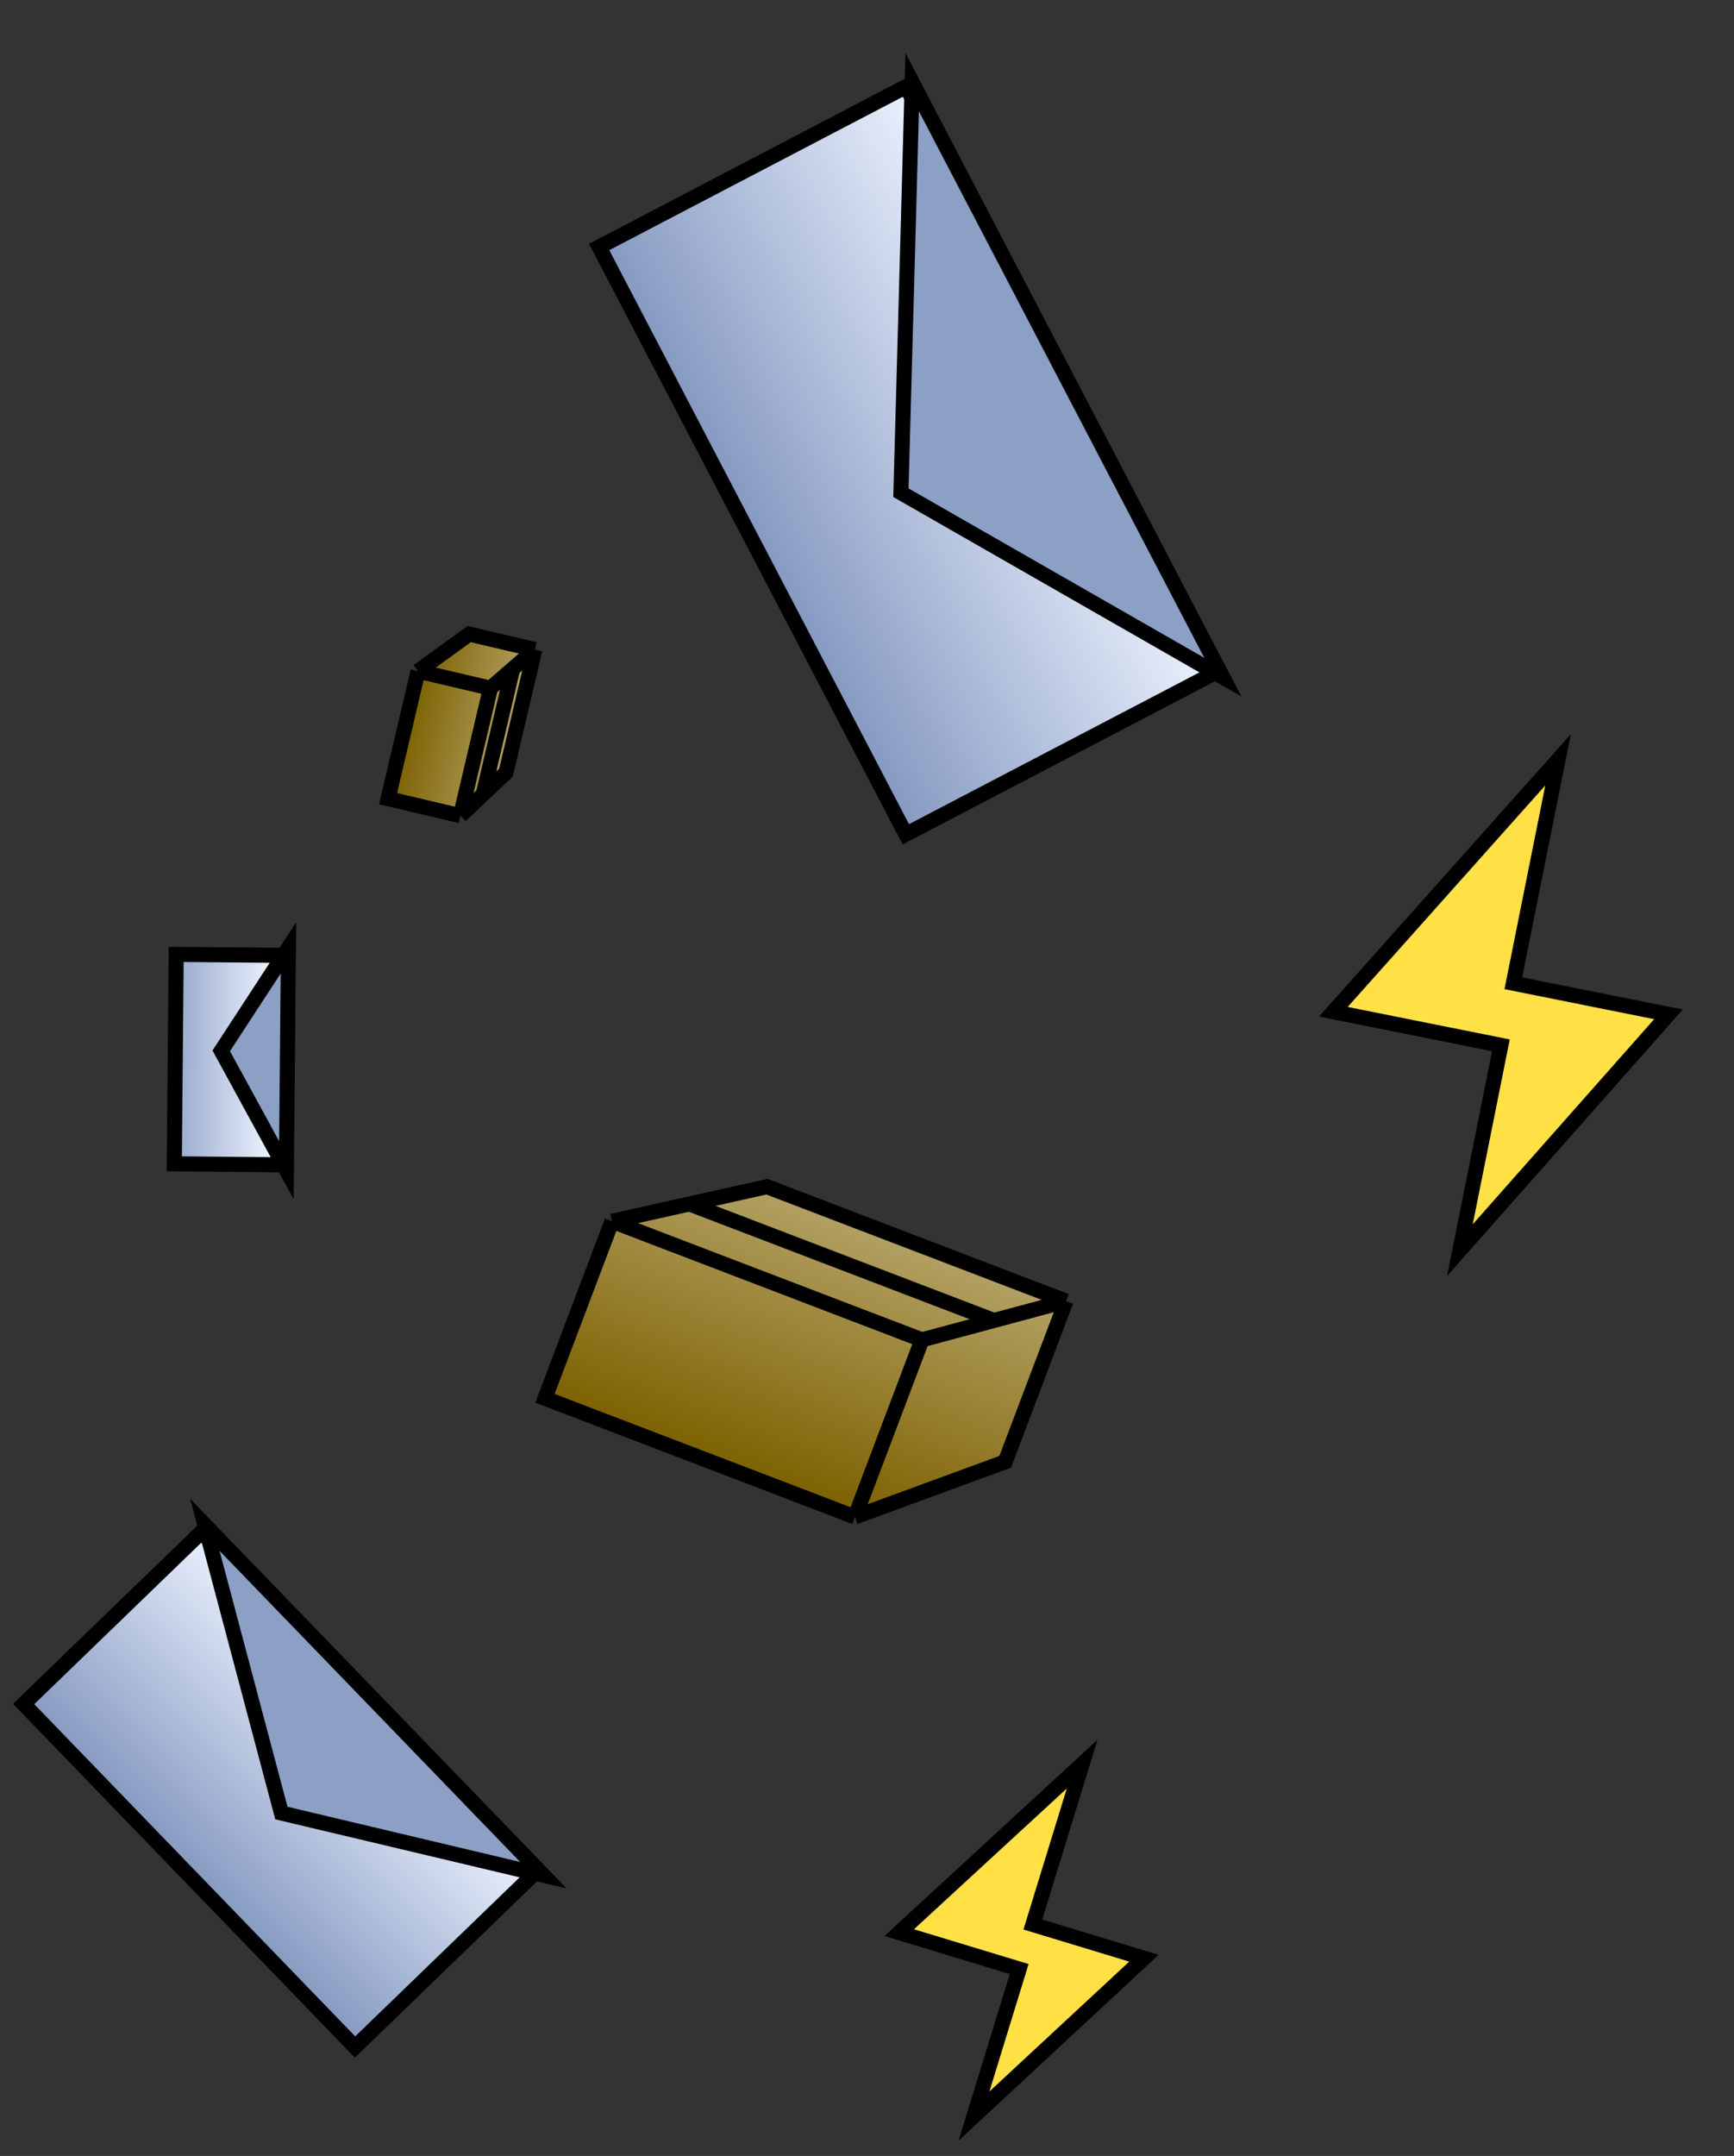 <svg width="173" height="215" viewBox="0 0 173 215" fill="none" xmlns="http://www.w3.org/2000/svg">
<rect x="0" y="0" width="173" height="215" fill="#333333" stroke="none"/>
<path d="M85.294 151.273L54.369 139.444L61.056 121.784L68.789 120.062L76.522 118.34L106.357 129.752L100.288 145.776L85.294 151.273Z" fill="url(#paint0_linear)"/>
<path d="M61.056 121.784L91.982 133.613M61.056 121.784L54.369 139.444L85.294 151.273M61.056 121.784L68.789 120.062M91.982 133.613L85.294 151.273M91.982 133.613L99.169 131.683M85.294 151.273L100.288 145.776L106.357 129.752M106.357 129.752L76.522 118.34L68.789 120.062M106.357 129.752L99.169 131.683M99.169 131.683L68.789 120.062" stroke="black" stroke-width="1.5"/>
<path d="M89.713 192.73L107.965 175.926L103.048 191.919L114.13 195.281L97.175 211.022L101.682 196.361L89.713 192.73Z" fill="#FFE146" stroke="black" stroke-width="1.5"/>
<rect x="90.395" y="8.635" width="66.082" height="34.544" transform="rotate(62.419 90.395 8.635)" fill="url(#paint1_linear)" stroke="black" stroke-width="1.5"/>
<path d="M122.001 67.525L89.884 49.135L91.009 8.193L122.001 67.525Z" fill="#8C9FC5" stroke="black" stroke-width="1.5"/>
<path d="M133.026 100.895L155.449 75.765L150.984 98.053L166.464 101.154L145.651 124.674L149.744 104.244L133.026 100.895Z" fill="#FFE146" stroke="black" stroke-width="1.5"/>
<rect x="20.096" y="152.785" width="47.571" height="24.671" transform="rotate(45.972 20.096 152.785)" fill="url(#paint2_linear)" stroke="black" stroke-width="1.5"/>
<path d="M54.22 187.006L28.073 180.803L20.439 152.06L54.22 187.006Z" fill="#8C9FC5" stroke="black" stroke-width="1.5"/>
<rect x="-0.743" y="-0.757" width="20.884" height="10.438" transform="matrix(0.009 -1 -1 -0.009 27.078 115.406)" fill="url(#paint3_linear)" stroke="black" stroke-width="1.5"/>
<path d="M28.774 94.53L22.073 104.793L28.574 116.699L28.774 94.53Z" fill="#8C9FC5" stroke="black" stroke-width="1.5"/>
<path d="M41.706 66.928L38.716 79.647L45.942 81.346L48.212 79.195L50.483 77.044L53.367 64.775L46.81 63.234L41.706 66.928Z" fill="url(#paint4_linear)"/>
<path d="M45.942 81.346L48.931 68.627M45.942 81.346L38.716 79.647L41.706 66.928M45.942 81.346L48.212 79.195M48.931 68.627L41.706 66.928M48.931 68.627L51.149 66.701M41.706 66.928L46.81 63.234L53.367 64.775M53.367 64.775L50.483 77.044L48.212 79.195M53.367 64.775L51.149 66.701M51.149 66.701L48.212 79.195" stroke="black" stroke-width="1.5"/>
<defs>
<linearGradient id="paint0_linear" x1="85.254" y1="121.68" x2="75.385" y2="147.482" gradientUnits="userSpaceOnUse">
<stop stop-color="#B3A164"/>
<stop offset="1" stop-color="#7C6100"/>
</linearGradient>
<linearGradient id="paint1_linear" x1="124.504" y1="7.623" x2="124.504" y2="43.667" gradientUnits="userSpaceOnUse">
<stop stop-color="#EDF3FF"/>
<stop offset="1" stop-color="#8397BF"/>
</linearGradient>
<linearGradient id="paint2_linear" x1="44.65" y1="151.725" x2="44.65" y2="177.896" gradientUnits="userSpaceOnUse">
<stop stop-color="#EDF3FF"/>
<stop offset="1" stop-color="#8397BF"/>
</linearGradient>
<linearGradient id="paint3_linear" x1="11.192" y1="0" x2="11.192" y2="11.938" gradientUnits="userSpaceOnUse">
<stop stop-color="#EDF3FF"/>
<stop offset="1" stop-color="#8397BF"/>
</linearGradient>
<linearGradient id="paint4_linear" x1="51.327" y1="73.453" x2="40.756" y2="70.969" gradientUnits="userSpaceOnUse">
<stop stop-color="#B3A164"/>
<stop offset="1" stop-color="#7C6100"/>
</linearGradient>
</defs>
</svg>
